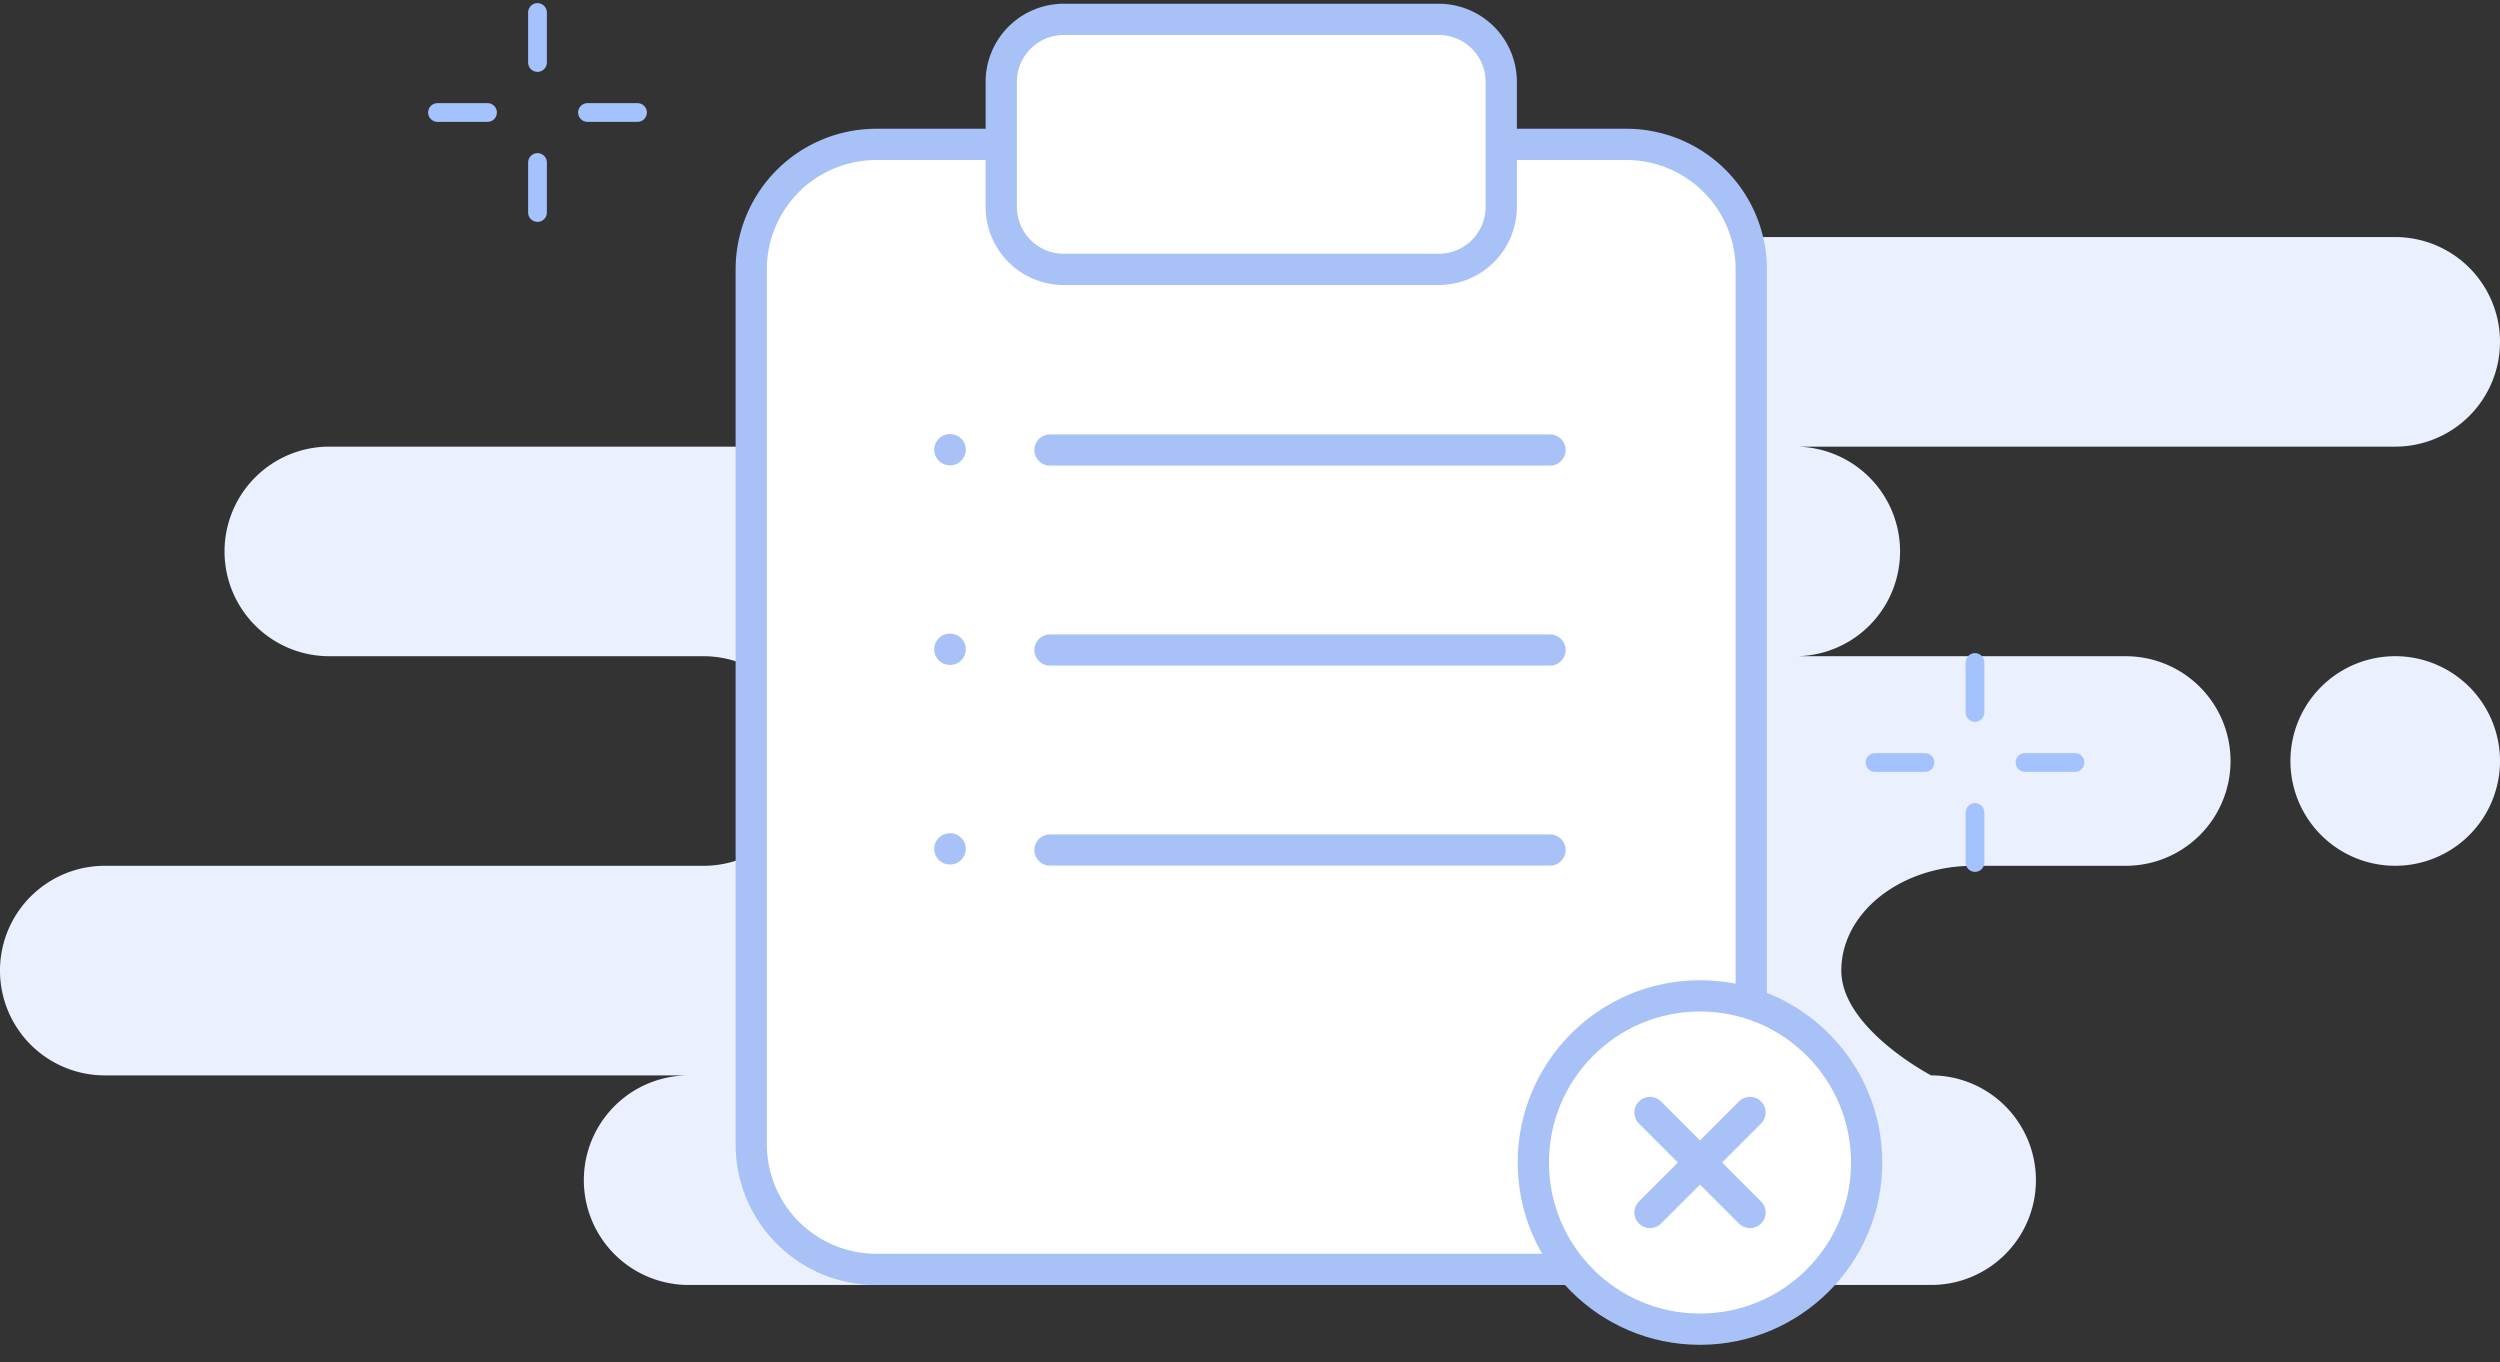 <svg xmlns="http://www.w3.org/2000/svg" width="200" height="109" fill="none"><rect width="100%" height="100%" fill="#333333" stroke="none"/><path fill="#EAF0FD" fill-rule="evenodd" d="M55.09 102.797h99.401a8.383 8.383 0 0 0 8.383-8.383 8.383 8.383 0 0 0-8.383-8.383s-7.186-3.754-7.186-8.384c0-4.63 4.733-8.383 10.571-8.383h12.184a8.383 8.383 0 0 0 8.383-8.383 8.383 8.383 0 0 0-8.383-8.383h-26.347a8.384 8.384 0 0 0 0-16.767h47.904A8.383 8.383 0 0 0 200 27.348a8.383 8.383 0 0 0-8.383-8.383H74.252a8.383 8.383 0 0 0 0 16.766H26.346a8.383 8.383 0 0 0 0 16.767h29.94a8.383 8.383 0 1 1 0 16.766H8.383a8.383 8.383 0 0 0 0 16.767H55.09a8.383 8.383 0 0 0 0 16.766Zm128.144-41.918a8.383 8.383 0 1 0 16.766 0 8.383 8.383 0 1 0-16.766 0Z" clip-rule="evenodd"/><path fill="#fff" d="M120.1 11.55h10a10 10 0 0 1 10 10v70a9.997 9.997 0 0 1-10 10.001h-60a10.001 10.001 0 0 1-10-10v-70a10 10 0 0 1 10-10h10"/><path stroke="#A8C1F7" stroke-linecap="round" stroke-linejoin="round" stroke-width="2.5" d="M120.1 11.55h10a10 10 0 0 1 10 10v70a9.997 9.997 0 0 1-10 10.001h-60a10.001 10.001 0 0 1-10-10v-70a10 10 0 0 1 10-10h10"/><path fill="#fff" stroke="#A8C1F7" stroke-linecap="round" stroke-linejoin="round" stroke-width="2.5" d="M115.1 1.55h-30a5 5 0 0 0-5 5v10a5 5 0 0 0 5 5h30a5 5 0 0 0 5-5v-10a5 5 0 0 0-5-5Z"/><path stroke="#A8C1F7" stroke-linecap="round" stroke-linejoin="round" stroke-width="2.5" d="M84 36h40M84 52h40M84 68h40M75.987 35.977h.027M75.987 51.941h.027M75.987 67.91h.027"/><path stroke="#A4C3FE" stroke-linecap="round" stroke-linejoin="round" stroke-width="1.5" d="M43 1v4M43 13v4M35 9h4M47 9h4M158 53v4M158 65v4M150 61h4M162 61h4"/><path fill="#fff" stroke="#A8C1F7" stroke-linecap="round" stroke-linejoin="round" stroke-width="2.5" d="M136 106.335c7.364 0 13.333-5.97 13.333-13.334S143.364 79.668 136 79.668s-13.333 5.97-13.333 13.333c0 7.364 5.969 13.334 13.333 13.334Z"/><path stroke="#A8C1F7" stroke-linecap="round" stroke-linejoin="round" stroke-width="2.5" d="m140 89-8 8M132 89l8 8"/></svg>
